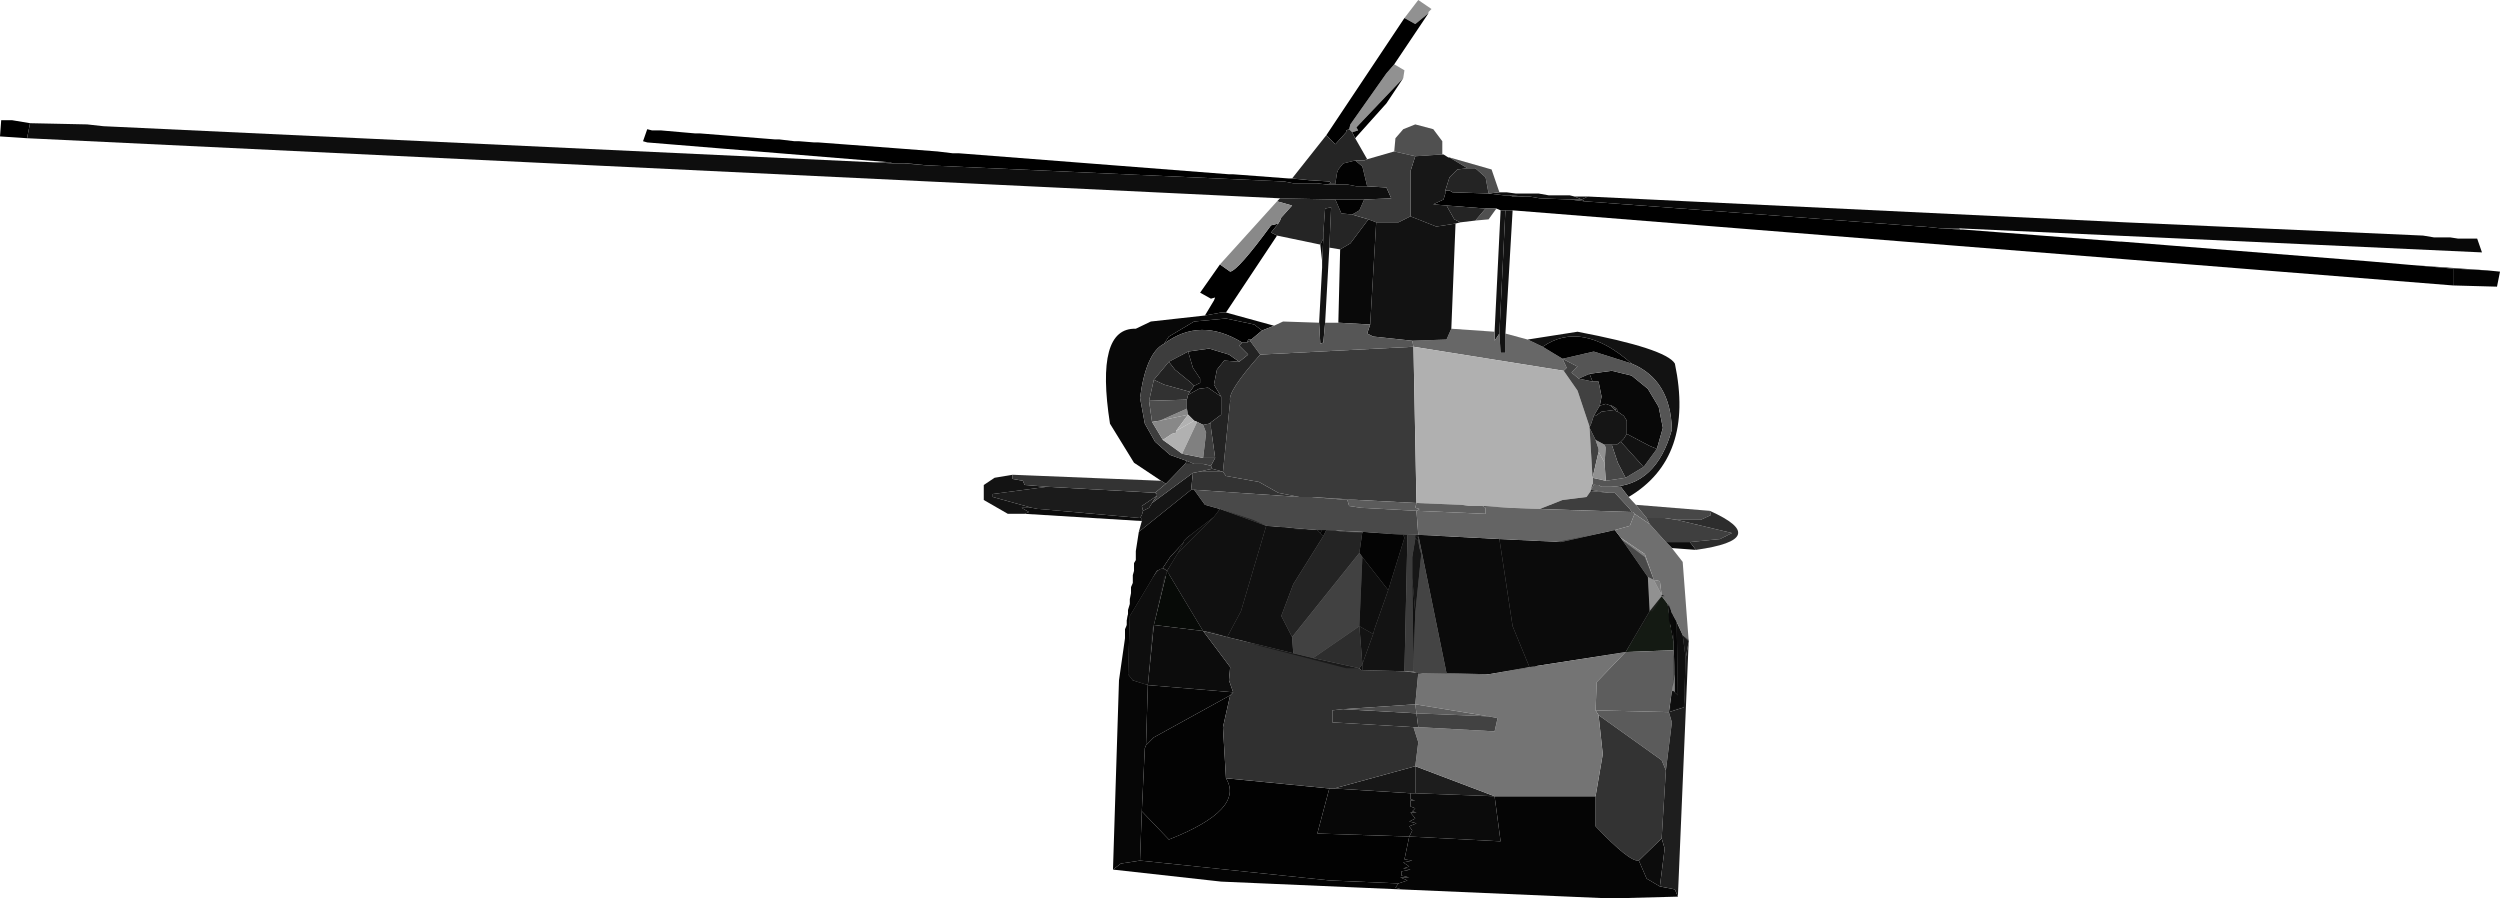 <?xml version="1.0" encoding="UTF-8" standalone="no"?>
<svg xmlns:xlink="http://www.w3.org/1999/xlink" height="74.75px" width="208.0px" xmlns="http://www.w3.org/2000/svg">
  <g transform="matrix(1.0, 0.0, 0.0, 1.0, 159.0, 51.75)">
    <path d="M-42.15 -50.25 L-41.0 -51.75 -39.9 -51.0 -40.15 -50.75 -40.15 -50.65 -41.25 -49.75 -42.15 -50.25 M-43.0 -46.4 L-42.15 -45.9 -42.25 -45.25 -46.15 -41.15 -46.0 -40.9 -46.5 -40.75 -46.75 -41.0 -46.65 -41.4 -43.65 -45.65 -43.0 -46.4 M-25.5 -14.75 L-25.4 -14.5 -25.5 -13.25 -26.0 -14.15 -26.0 -14.4 -26.25 -15.15 -25.5 -14.75" fill="#919191" fill-rule="evenodd" stroke="none"/>
    <path d="M4.1 -32.65 L4.35 -32.65 17.35 -31.65 17.5 -31.65 38.2 -30.0 41.65 -29.7 45.1 -29.4 45.1 -28.0 -33.15 -34.25 -33.75 -34.25 -34.15 -34.25 -34.5 -34.4 -35.4 -34.4 -38.65 -34.65 -39.75 -34.75 -38.9 -35.15 -38.75 -35.65 -38.75 -35.9 -38.4 -35.9 -38.15 -35.75 -35.15 -35.65 -33.9 -35.5 -33.4 -35.5 -33.15 -35.4 -32.15 -35.4 -31.75 -35.4 -30.9 -35.25 -28.4 -35.15 -27.15 -35.0 0.85 -32.9 1.0 -32.9 2.5 -32.75 2.6 -32.75 4.1 -32.65 M-58.75 -25.5 L-58.0 -26.75 -57.9 -27.0 -58.25 -26.9 -59.15 -27.4 -57.5 -29.75 -56.65 -29.15 Q-56.0 -29.25 -53.25 -33.0 L-52.65 -33.15 -53.25 -32.4 -52.75 -32.15 -57.0 -25.75 -57.4 -25.75 -58.75 -25.5 M-156.75 -40.25 L-159.0 -40.4 -158.9 -41.75 -158.0 -41.75 -156.5 -41.5 -156.75 -40.25 M-85.0 -38.25 L-105.15 -39.9 -105.5 -40.0 -105.15 -41.0 -104.75 -40.9 -104.0 -40.9 -101.15 -40.65 -100.75 -40.65 -94.5 -40.15 -94.15 -40.15 -92.9 -40.0 -92.5 -40.0 -91.25 -39.9 -90.9 -39.9 -84.25 -39.4 -81.0 -39.15 -79.75 -39.0 -79.25 -39.0 -56.75 -37.25 -56.4 -37.25 -51.75 -36.9 -51.5 -36.9 -50.0 -36.75 -49.9 -36.75 -48.4 -36.65 -48.25 -36.5 -48.65 -36.4 -49.4 -36.5 -51.4 -36.5 -52.15 -36.65 -82.0 -38.0 -83.4 -38.15 -83.75 -38.15 -84.65 -38.15 -85.0 -38.25 M-48.65 -40.5 L-42.15 -50.25 -41.25 -49.75 -40.15 -50.65 -43.0 -46.4 -43.65 -45.65 -46.65 -41.4 -46.75 -41.0 -47.0 -40.9 -47.0 -40.75 -47.9 -39.75 -48.65 -40.5 M-42.25 -45.25 L-43.65 -43.15 -46.25 -40.25 -46.5 -40.75 -46.0 -40.9 -46.15 -41.15 -42.25 -45.25 M-55.65 -23.25 Q-59.15 -25.4 -62.15 -23.15 L-61.75 -23.75 -59.65 -25.0 -57.0 -25.25 -54.65 -24.75 -54.0 -24.25 -54.9 -23.5 -55.15 -23.5 -55.25 -23.25 -55.65 -23.25" fill="#000000" fill-rule="evenodd" stroke="none"/>
    <path d="M-52.75 -35.0 L-52.5 -35.25 -47.9 -35.15 -47.4 -34.0 -46.5 -33.9 -45.15 -33.5 -46.65 -31.5 -47.5 -31.0 -48.4 -31.15 -48.25 -34.5 -48.75 -34.4 -48.9 -32.4 -48.9 -31.9 -49.15 -31.4 -52.75 -32.15 -53.25 -32.4 -52.65 -33.15 -52.5 -33.4 -52.4 -33.65 -51.5 -34.65 -52.75 -35.0 M-51.5 -36.9 L-48.65 -40.5 -47.9 -39.75 -47.0 -40.75 -47.0 -40.9 -46.75 -41.0 -46.5 -40.75 -46.25 -40.25 -45.25 -38.5 -45.5 -38.4 -46.25 -38.4 -47.25 -38.15 -47.65 -37.65 -47.75 -37.4 -47.9 -36.5 -48.25 -36.5 -48.4 -36.65 -49.9 -36.75 -50.0 -36.75 -51.5 -36.9" fill="#252525" fill-rule="evenodd" stroke="none"/>
    <path d="M-86.4 -38.25 L-85.0 -38.25 -84.65 -38.15 -86.4 -38.25 M-48.65 -36.4 L-48.25 -36.5 -47.9 -36.5 -47.9 -36.4 -48.65 -36.4 M-49.4 -7.65 L-49.0 -7.65 -49.15 -7.4 -49.4 -7.65 M-83.75 -38.15 L-83.4 -38.15 -82.0 -38.0 -83.75 -38.15 M-48.4 13.85 L-48.0 13.85 -41.65 14.25 -41.65 14.75 -41.25 14.85 -41.65 14.85 -41.65 15.35 -41.25 15.5 -41.5 15.75 -41.15 15.85 -41.65 15.85 -41.25 16.35 -41.75 16.6 -41.15 16.75 -41.75 17.0 -41.5 17.35 -41.75 17.85 -49.4 17.6 -48.4 13.85" fill="#070707" fill-rule="evenodd" stroke="none"/>
    <path d="M-52.5 -35.25 L-156.75 -40.25 -156.5 -41.5 -151.75 -41.4 -150.4 -41.25 -86.4 -38.25 -84.65 -38.15 -83.75 -38.15 -82.0 -38.0 -52.15 -36.65 -51.4 -36.5 -49.4 -36.5 -48.65 -36.4 -47.9 -36.4 -46.9 -36.4 -46.15 -36.25 -45.25 -36.25 -43.65 -36.15 -43.25 -35.25 -45.5 -35.15 -47.9 -35.15 -52.5 -35.25 M-34.25 -35.75 L-33.65 -35.75 -32.9 -35.65 -31.0 -35.65 -30.15 -35.5 -28.4 -35.5 -28.0 -35.4 -27.4 -35.15 -28.4 -35.15 -30.9 -35.25 -31.75 -35.4 -32.15 -35.4 -33.4 -35.5 -33.9 -35.5 -35.15 -35.65 -34.25 -35.75" fill="#0e0e0e" fill-rule="evenodd" stroke="none"/>
    <path d="M-43.0 -39.15 L-42.9 -40.25 -42.25 -41.0 -41.25 -41.4 -39.75 -41.0 -39.0 -40.0 -39.0 -38.9 -41.25 -38.75 -43.0 -39.15 M-38.4 -38.65 L-34.9 -37.65 -34.25 -35.75 -35.15 -35.65 -35.4 -37.0 -36.25 -37.75 -36.9 -37.75 -38.4 -38.65 M-35.4 -34.4 L-34.5 -34.4 -35.15 -33.5 -36.25 -33.4 -35.4 -34.4" fill="#505050" fill-rule="evenodd" stroke="none"/>
    <path d="M-39.0 -38.9 L-38.9 -38.9 -38.5 -38.65 -38.4 -38.65 -36.9 -37.75 -37.75 -37.65 -38.4 -37.0 -38.75 -35.9 -38.75 -35.65 -38.9 -35.15 -39.75 -34.75 -38.65 -34.65 -38.0 -33.5 -37.5 -33.25 -37.9 -33.15 -39.5 -32.9 -41.65 -33.75 -41.65 -37.5 -41.25 -38.75 -39.0 -38.9 M-48.0 13.85 L-41.25 12.0 -41.25 14.25 -41.65 14.25 -48.0 13.85" fill="#171717" fill-rule="evenodd" stroke="none"/>
    <path d="M-45.25 -38.5 L-43.0 -39.15 -41.25 -38.75 -41.65 -37.5 -41.65 -33.75 -42.65 -33.25 -44.5 -33.25 -45.15 -33.5 -46.5 -33.9 -45.9 -34.25 -45.5 -35.15 -43.25 -35.25 -43.65 -36.15 -45.25 -36.25 -45.65 -37.9 -46.25 -38.4 -45.5 -38.4 -45.25 -38.5 M-50.9 -10.4 L-52.65 -10.75 -54.25 -11.65 -57.0 -12.15 -57.25 -12.5 -56.65 -18.4 Q-56.9 -19.15 -54.15 -22.25 L-41.4 -22.9 -41.15 -9.9 -46.0 -10.15 -49.9 -10.4 -50.9 -10.4" fill="#3a3a3a" fill-rule="evenodd" stroke="none"/>
    <path d="M-35.15 -35.65 L-38.15 -35.75 -38.4 -35.9 -38.75 -35.9 -38.4 -37.0 -37.75 -37.65 -36.9 -37.75 -36.25 -37.75 -35.4 -37.0 -35.15 -35.65 M-38.65 -34.65 L-35.4 -34.4 -36.25 -33.4 -37.5 -33.25 -38.0 -33.5 -38.65 -34.65" fill="#242424" fill-rule="evenodd" stroke="none"/>
    <path d="M-17.9 -6.0 L-19.9 -6.15 -20.4 -6.65 -18.4 -6.65 -17.9 -6.0 M-28.0 -35.4 L-26.9 -35.4 -27.4 -35.15 -28.0 -35.4 M-20.75 18.0 L-20.5 18.85 -20.9 22.0 -22.0 21.35 -22.65 19.85 -20.75 18.0 M-63.5 5.25 L-63.0 0.25 -58.9 0.75 -56.65 3.75 -56.75 4.85 -56.4 5.85 -63.5 5.25" fill="#0c0c0c" fill-rule="evenodd" stroke="none"/>
    <path d="M-62.4 -11.75 L-64.65 -13.25 -66.65 -16.5 Q-67.9 -24.5 -64.5 -24.4 L-63.25 -25.0 -58.75 -25.5 -57.4 -25.75 -57.0 -25.75 -53.0 -24.65 -54.0 -24.25 -54.65 -24.75 -57.0 -25.25 -59.65 -25.0 -61.75 -23.75 -62.15 -23.15 Q-63.65 -22.4 -64.15 -18.65 L-63.75 -16.5 -62.9 -15.0 -61.65 -13.9 -60.25 -13.4 -60.4 -13.15 -62.0 -11.5 -62.4 -11.75 M-26.9 -35.4 L17.85 -33.25 42.6 -32.15 43.5 -32.0 44.85 -32.0 45.5 -31.9 47.1 -31.9 47.5 -30.75 4.0 -32.75 2.6 -32.75 2.5 -32.75 1.0 -32.9 0.85 -32.9 -27.15 -35.0 -27.4 -35.15 -26.9 -35.4 M-26.75 -20.65 L-24.9 -20.9 -23.25 -20.5 -21.9 -19.4 -21.0 -17.9 -20.65 -16.15 -21.15 -14.4 -21.75 -14.65 -23.65 -15.65 -23.65 -16.75 -23.9 -17.15 -24.4 -17.5 -24.4 -17.65 -24.65 -17.65 -24.5 -17.75 -24.9 -18.0 -25.0 -18.0 -25.4 -18.15 -25.9 -18.0 -25.75 -18.75 -26.0 -20.0 -26.5 -20.0 -26.75 -20.65 M-49.0 -30.0 L-49.15 -31.4 -48.9 -31.9 -49.0 -30.0 M-60.0 -19.15 L-59.65 -19.65 -59.15 -19.9 -59.15 -20.25 -59.75 -21.15 -60.15 -22.5 -58.4 -22.75 -56.75 -22.25 -55.9 -21.65 -57.15 -21.75 -57.75 -21.0 -58.0 -19.75 -57.4 -18.75 -58.5 -19.5 -59.25 -19.4 -60.15 -18.9 -60.0 -19.15" fill="#080808" fill-rule="evenodd" stroke="none"/>
    <path d="M-26.5 -11.5 L-26.25 -11.4 -26.4 -11.4 -26.5 -11.5 M-34.25 -6.9 L-29.15 -6.65 -24.65 -7.65 -24.15 -7.0 -21.9 -3.75 -21.75 -0.9 -23.75 2.5 -31.75 3.75 -33.15 0.35 -34.25 -6.9 M-20.0 0.35 L-20.25 -1.5 -20.0 -1.0 -20.0 0.35 M-41.75 17.85 L-42.15 19.75 -41.5 19.85 -42.25 20.0 -41.75 20.35 -42.25 20.5 -41.65 20.6 -42.4 20.75 -42.4 21.1 -41.75 21.25 -42.5 21.25 -41.9 21.5 -42.65 21.75 -48.4 21.5 -64.15 19.85 -64.0 15.75 -61.75 18.1 Q-55.4 15.6 -57.0 13.0 L-48.4 13.85 -49.4 17.6 -41.75 17.85 M-46.5 -33.9 L-47.4 -34.0 -47.9 -35.15 -45.5 -35.15 -45.9 -34.25 -46.5 -33.9 M-46.25 -38.4 L-45.65 -37.9 -45.25 -36.25 -46.15 -36.25 -46.9 -36.4 -47.9 -36.4 -47.9 -36.5 -47.75 -37.4 -47.65 -37.65 -47.25 -38.15 -46.25 -38.4" fill="#020202" fill-rule="evenodd" stroke="none"/>
    <path d="M-42.4 22.25 L-57.4 21.6 -66.4 20.6 -65.75 20.1 -64.15 19.85 -48.4 21.5 -42.65 21.75 -42.9 22.1 -42.4 22.25 M-32.15 -35.4 L-33.15 -35.4 -33.4 -35.5 -32.15 -35.4" fill="#040404" fill-rule="evenodd" stroke="none"/>
    <path d="M41.65 -29.7 L48.0 -29.25 45.1 -29.4 41.65 -29.7 M4.0 -32.75 L4.1 -32.65 2.6 -32.75 4.0 -32.75 M-27.15 -35.0 L-28.4 -35.15 -27.4 -35.15 -27.15 -35.0 M-64.15 -8.65 L-72.5 -9.4 -72.65 -9.4 -73.15 -9.5 -76.4 -10.4 -76.4 -10.65 -71.9 -11.25 -62.9 -10.75 -62.75 -10.65 -62.75 -10.5 -64.0 -9.65 -63.9 -9.25 -64.0 -8.9 -64.15 -8.65" fill="#1b1b1b" fill-rule="evenodd" stroke="none"/>
    <path d="M-57.5 -29.75 L-52.75 -35.0 -51.5 -34.65 -52.4 -33.65 -52.5 -33.4 -52.65 -33.15 -53.25 -33.0 Q-56.0 -29.25 -56.65 -29.15 L-57.5 -29.75 M-60.25 -17.75 L-60.15 -17.25 -62.5 -16.75 -60.25 -17.75" fill="#898989" fill-rule="evenodd" stroke="none"/>
    <path d="M-73.75 -9.0 L-75.15 -9.0 -77.15 -10.15 -77.15 -11.4 -76.25 -12.0 -74.75 -12.25 -74.75 -11.9 -73.9 -11.75 -73.75 -11.4 -71.9 -11.25 -76.4 -10.65 -76.4 -10.4 -73.15 -9.5 -74.0 -9.5 -73.4 -9.15 -73.75 -9.0 M-34.15 -34.25 L-33.75 -34.25 -34.25 -24.0 -34.65 -23.4 -34.65 -24.15 -34.15 -34.25 M-48.9 -31.9 L-48.9 -32.4 -48.75 -34.4 -48.25 -34.5 -48.4 -31.15 -48.75 -24.9 -48.9 -23.25 -49.15 -23.15 -49.25 -24.9 -49.0 -29.5 -49.0 -30.0 -48.9 -31.9 M-60.15 -18.9 L-59.25 -19.4 -58.5 -19.5 -57.4 -18.75 -57.4 -17.25 -58.4 -16.5 -58.9 -16.4 -59.4 -16.65 -59.65 -16.75 -60.15 -17.25 -60.25 -17.75 -60.25 -18.5 -60.15 -18.9" fill="#131313" fill-rule="evenodd" stroke="none"/>
    <path d="M-33.75 -24.0 L-31.9 -23.5 -30.65 -22.9 -29.0 -21.9 -28.65 -21.15 -28.9 -20.9 -41.4 -22.9 -41.5 -23.4 -38.65 -23.5 -38.25 -24.4 -34.65 -24.15 -34.65 -23.4 -34.25 -24.0 -34.15 -22.4 -33.75 -22.4 -33.75 -24.0" fill="#676767" fill-rule="evenodd" stroke="none"/>
    <path d="M-33.15 -34.25 L-33.75 -24.0 -33.75 -22.4 -34.15 -22.4 -34.25 -24.0 -33.75 -34.25 -33.15 -34.25 M-31.9 -23.5 L-27.75 -24.15 Q-20.4 -22.75 -19.65 -21.5 -18.0 -13.65 -23.5 -10.4 L-24.15 -11.25 -24.95 -11.25 Q-21.2 -11.35 -19.9 -16.0 -20.0 -20.15 -23.25 -21.5 -27.4 -25.15 -30.65 -22.9 L-31.9 -23.5 M-38.25 -24.4 L-38.65 -23.5 -41.5 -23.4 -44.75 -23.75 -45.25 -24.0 -45.0 -24.75 -44.5 -33.25 -42.65 -33.25 -41.65 -33.75 -39.5 -32.9 -37.9 -33.15 -38.25 -24.4" fill="#121212" fill-rule="evenodd" stroke="none"/>
    <path d="M-47.5 -31.0 L-46.65 -31.5 -45.15 -33.5 -44.5 -33.25 -45.0 -24.75 -47.65 -24.9 -47.5 -31.0" fill="#090909" fill-rule="evenodd" stroke="none"/>
    <path d="M48.0 -29.25 L49.0 -29.15 48.75 -27.9 45.1 -28.0 45.1 -29.4 48.0 -29.25 M-34.25 -6.9 L-33.15 0.35 -31.75 3.75 -35.15 4.35 -38.65 4.25 -41.0 -7.25 -34.25 -6.9 M-56.65 6.1 L-57.25 8.75 -57.0 13.0 Q-55.4 15.6 -61.75 18.1 L-64.0 15.75 -63.75 10.5 -63.65 10.25 -63.0 9.6 -56.65 6.1" fill="#030303" fill-rule="evenodd" stroke="none"/>
    <path d="M-41.5 -23.4 L-41.4 -22.9 -54.15 -22.25 -55.0 -23.4 -54.9 -23.5 -54.0 -24.25 -53.0 -24.65 -52.25 -25.0 -49.25 -24.9 -49.15 -23.15 -48.9 -23.25 -48.75 -24.9 -47.65 -24.9 -45.0 -24.75 -45.25 -24.0 -44.75 -23.75 -41.5 -23.4" fill="#565656" fill-rule="evenodd" stroke="none"/>
    <path d="M-54.9 -23.5 L-55.0 -23.4 -55.25 -23.25 -55.15 -23.5 -54.9 -23.5" fill="#202020" fill-rule="evenodd" stroke="none"/>
    <path d="M-55.9 -21.65 L-55.15 -22.25 -55.9 -23.0 -55.65 -23.25 -55.25 -23.25 -55.0 -23.4 -54.15 -22.25 Q-56.9 -19.15 -56.65 -18.4 L-57.25 -12.5 -58.15 -12.75 -58.25 -13.0 -57.9 -13.65 -58.25 -16.15 -58.25 -16.5 -58.4 -16.5 -57.4 -17.25 -57.4 -18.75 -58.0 -19.75 -57.75 -21.0 -57.15 -21.75 -55.9 -21.65 M-42.25 -7.25 L-41.9 -7.25 -42.15 4.1 -45.65 4.0 -45.65 3.5 -44.75 1.0 -44.65 0.6 -43.5 -2.65 -42.15 -7.0 -42.25 -7.25" fill="#232323" fill-rule="evenodd" stroke="none"/>
    <path d="M-23.5 -10.4 L-22.9 -9.75 -22.0 -8.65 -21.75 -8.15 -23.0 -9.0 -23.15 -9.15 -23.25 -9.15 -23.4 -9.4 -24.65 -10.75 -25.15 -10.75 -26.65 -11.0 -26.4 -11.4 -26.25 -11.4 -26.0 -11.4 -25.75 -11.25 -24.95 -11.25 -24.15 -11.25 -23.5 -10.4" fill="#5f5f5f" fill-rule="evenodd" stroke="none"/>
    <path d="M-29.0 -21.9 L-26.4 -22.5 -23.25 -21.5 Q-20.0 -20.15 -19.9 -16.0 -21.2 -11.35 -24.95 -11.25 L-25.75 -11.25 -26.0 -11.4 -26.25 -11.4 -26.5 -11.5 -26.5 -12.0 -25.4 -11.75 -23.75 -12.0 -22.25 -12.9 -21.15 -14.4 -20.65 -16.15 -21.0 -17.9 -21.9 -19.4 -23.25 -20.5 -24.9 -20.9 -26.75 -20.65 -27.65 -20.25 -28.25 -20.75 -27.75 -21.25 -29.0 -21.9" fill="#555555" fill-rule="evenodd" stroke="none"/>
    <path d="M-26.5 -12.0 L-26.5 -11.5 -26.65 -11.0 -26.65 -10.9 -27.0 -10.4 -29.0 -10.15 -30.9 -9.4 -33.4 -9.5 -35.65 -9.65 -36.75 -9.65 -37.4 -9.75 -41.15 -9.9 -41.4 -22.9 -28.9 -20.9 -27.75 -19.25 -26.75 -16.25 -26.75 -16.15 -26.5 -12.0" fill="#b0b0b0" fill-rule="evenodd" stroke="none"/>
    <path d="M-29.0 -21.9 L-27.75 -21.25 -28.25 -20.75 -27.65 -20.25 -26.5 -20.0 -26.0 -20.0 -25.75 -18.75 -25.9 -18.0 -26.4 -17.15 -26.65 -16.4 -26.75 -16.25 -27.75 -19.25 -28.9 -20.9 -28.65 -21.15 -29.0 -21.9 M-26.25 -15.15 L-26.0 -14.4 -26.0 -14.15 -26.5 -12.0 -26.75 -16.15 -26.25 -15.15 M-26.65 -11.0 L-26.5 -11.5 -26.4 -11.4 -26.65 -11.0" fill="#414141" fill-rule="evenodd" stroke="none"/>
    <path d="M-64.25 -7.5 L-64.0 -8.4 -64.0 -8.65 -64.15 -8.65 -64.0 -8.9 -63.9 -9.25 -63.4 -9.5 -63.15 -9.9 -59.75 -12.4 -59.9 -11.0 -64.25 -7.5 M-26.75 -16.25 L-26.65 -16.4 -26.4 -17.15 -26.25 -17.15 -25.75 -17.5 -24.65 -17.65 -24.5 -17.5 -24.4 -17.5 -23.9 -17.15 -23.65 -16.75 -23.65 -15.65 -23.9 -15.25 -24.15 -15.0 -24.5 -14.75 -24.9 -14.75 -25.5 -14.75 -26.25 -15.15 -26.75 -16.15 -26.75 -16.25 M-19.5 0.0 L-19.0 1.1 -18.75 3.0 -18.9 7.1 -20.15 7.5 -19.9 5.75 -19.75 5.75 -19.65 5.85 -19.4 6.1 -19.5 0.0 M-60.5 -6.65 L-60.5 -6.75 -60.25 -7.0 -58.0 -8.75 -61.0 -5.75 -60.5 -6.65" fill="#151515" fill-rule="evenodd" stroke="none"/>
    <path d="M-26.4 -17.15 L-25.9 -18.0 -25.4 -18.15 -25.0 -18.0 -24.65 -17.65 -25.75 -17.5 -26.25 -17.15 -26.4 -17.15 M-24.65 -17.65 L-24.4 -17.65 -24.4 -17.5 -24.5 -17.5 -24.65 -17.65" fill="#0d0d0d" fill-rule="evenodd" stroke="none"/>
    <path d="M-24.65 -17.65 L-25.0 -18.0 -24.9 -18.0 -24.5 -17.75 -24.65 -17.65 M-26.65 -10.9 L-26.65 -11.0 -25.15 -10.75 -26.65 -10.9 M-18.75 3.0 L-19.0 1.1 -18.5 1.6 -18.75 3.0" fill="#272727" fill-rule="evenodd" stroke="none"/>
    <path d="M-61.75 -21.65 L-63.0 -20.15 -63.4 -18.4 -63.15 -16.65 -62.25 -15.15 -60.65 -14.0 -58.9 -13.65 -57.9 -13.65 -58.25 -13.0 -58.9 -13.15 -59.65 -13.15 -60.25 -13.4 -61.65 -13.9 -62.9 -15.0 -63.75 -16.5 -64.15 -18.65 Q-63.65 -22.4 -62.15 -23.15 -59.15 -25.4 -55.65 -23.25 L-55.9 -23.0 -55.15 -22.25 -55.9 -21.65 -56.75 -22.25 -58.4 -22.75 -60.15 -22.5 -61.75 -21.65" fill="#3d3d3d" fill-rule="evenodd" stroke="none"/>
    <path d="M-59.65 -19.65 L-59.9 -19.9 -61.25 -21.0 -61.75 -21.65 -60.15 -22.5 -59.75 -21.15 -59.15 -20.25 -59.15 -19.9 -59.65 -19.65" fill="#101010" fill-rule="evenodd" stroke="none"/>
    <path d="M-22.25 -12.9 L-23.75 -12.0 -24.4 -13.25 -24.9 -14.75 -24.5 -14.75 -24.15 -15.0 -22.25 -12.9 M-63.0 -20.15 L-61.75 -21.65 -61.25 -21.0 -59.9 -19.9 -59.65 -19.65 -60.0 -19.15 -62.15 -19.75 -63.0 -20.15 M-45.9 0.35 L-44.75 1.0 -45.65 3.5 -45.9 0.35" fill="#222222" fill-rule="evenodd" stroke="none"/>
    <path d="M-63.0 -20.15 L-62.15 -19.75 -60.0 -19.15 -60.15 -18.9 -60.25 -18.5 -63.4 -18.4 -63.0 -20.15" fill="#323232" fill-rule="evenodd" stroke="none"/>
    <path d="M-63.15 -16.65 L-63.4 -18.4 -60.25 -18.5 -60.25 -17.75 -62.5 -16.75 -63.15 -16.65" fill="#4d4d4d" fill-rule="evenodd" stroke="none"/>
    <path d="M-62.25 -15.15 L-63.15 -16.65 -62.5 -16.75 -60.15 -17.25 -61.15 -15.9 -61.15 -15.75 -61.5 -15.65 -62.25 -15.15" fill="#888888" fill-rule="evenodd" stroke="none"/>
    <path d="M-26.0 7.75 L-26.25 7.35 -20.15 7.5 -19.9 8.35 -20.4 12.35 -20.75 11.5 -26.0 7.75 M-41.15 -9.25 L-45.75 -9.5 -46.75 -9.65 -46.9 -10.15 -46.0 -10.15 -41.15 -9.9 -41.25 -9.5 -40.9 -9.4 -41.15 -9.25" fill="#5b5b5b" fill-rule="evenodd" stroke="none"/>
    <path d="M-74.75 -12.25 L-62.4 -11.75 -62.0 -11.5 -62.9 -10.75 -71.9 -11.25 -73.75 -11.4 -73.9 -11.75 -74.75 -11.9 -74.75 -12.25 M-20.4 12.35 L-20.75 18.0 -22.65 19.85 Q-23.4 20.0 -26.25 17.0 L-26.25 14.5 -25.65 11.0 -26.0 7.75 -20.75 11.5 -20.4 12.35 M-59.65 -11.0 L-59.9 -11.0 -59.75 -12.4 -59.25 -12.5 -57.25 -12.5 -57.0 -12.15 -54.25 -11.65 -52.65 -10.75 -50.9 -10.4 -59.65 -11.0 M-46.9 -10.15 L-49.9 -10.4 -46.0 -10.15 -46.9 -10.15" fill="#333333" fill-rule="evenodd" stroke="none"/>
    <path d="M-59.65 -11.0 L-50.9 -10.4 -49.9 -10.4 -46.9 -10.15 -46.75 -9.65 -45.75 -9.5 -41.15 -9.25 -41.0 -7.25 -41.9 -7.25 -42.25 -7.25 -45.65 -7.5 -48.65 -7.65 -49.0 -7.65 -49.4 -7.65 -53.65 -8.0 -57.5 -9.4 -58.75 -9.75 -59.65 -11.0" fill="#494949" fill-rule="evenodd" stroke="none"/>
    <path d="M-23.25 -21.5 L-26.4 -22.5 -29.0 -21.9 -30.65 -22.9 Q-27.4 -25.15 -23.25 -21.5" fill="#010101" fill-rule="evenodd" stroke="none"/>
    <path d="M-27.65 -20.25 L-26.75 -20.65 -26.5 -20.0 -27.65 -20.25" fill="#0f0f0f" fill-rule="evenodd" stroke="none"/>
    <path d="M-21.15 -14.4 L-22.25 -12.9 -24.15 -15.0 -23.9 -15.25 -23.65 -15.65 -21.75 -14.65 -21.15 -14.4" fill="#111111" fill-rule="evenodd" stroke="none"/>
    <path d="M-60.15 -17.25 L-59.65 -16.75 -61.15 -15.9 -60.15 -17.25" fill="#b2b2b2" fill-rule="evenodd" stroke="none"/>
    <path d="M-60.65 -14.0 L-62.25 -15.15 -61.5 -15.65 -61.15 -15.75 -61.15 -15.9 -59.65 -16.75 -59.4 -16.65 -60.65 -14.0" fill="#b1b1b1" fill-rule="evenodd" stroke="none"/>
    <path d="M-58.9 -13.65 L-60.65 -14.0 -59.4 -16.65 -58.9 -16.4 -58.65 -15.75 -58.9 -13.65" fill="#808080" fill-rule="evenodd" stroke="none"/>
    <path d="M-30.9 -9.4 L-29.0 -10.15 -27.0 -10.4 -26.65 -10.9 -25.15 -10.75 -24.65 -10.75 -23.4 -9.4 -23.25 -9.15 -30.9 -9.4 M-35.65 -9.65 L-33.4 -9.5 -35.4 -9.5 -35.65 -9.65 M-57.9 -13.65 L-58.9 -13.65 -58.65 -15.75 -58.9 -16.4 -58.4 -16.5 -58.25 -16.5 -58.25 -16.15 -57.9 -13.65" fill="#3e3e3e" fill-rule="evenodd" stroke="none"/>
    <path d="M-23.75 -12.0 L-25.4 -11.75 -25.5 -13.25 -25.4 -14.5 -25.5 -14.75 -24.9 -14.75 -24.4 -13.25 -23.75 -12.0" fill="#484848" fill-rule="evenodd" stroke="none"/>
    <path d="M-25.4 -11.75 L-26.5 -12.0 -26.0 -14.15 -25.5 -13.25 -25.4 -11.75" fill="#909090" fill-rule="evenodd" stroke="none"/>
    <path d="M-41.25 12.0 L-34.65 14.5 -41.25 14.25 -41.25 12.0 M-60.25 -13.4 L-59.65 -13.15 -60.4 -13.15 -60.25 -13.4 M-63.9 -9.25 L-64.0 -9.65 -62.75 -10.5 -63.15 -9.9 -63.4 -9.5 -63.9 -9.25 M-57.5 -9.4 L-53.65 -8.0 -55.75 -0.9 -56.9 1.25 -58.9 0.75 -61.9 -4.25 -63.0 0.25 -63.5 5.25 -64.75 4.85 -65.15 4.35 -65.0 -0.5 -62.75 -4.25 -62.25 -4.5 -61.9 -4.25 -61.0 -5.75 -58.0 -8.75 -57.5 -9.4" fill="#1d1d1d" fill-rule="evenodd" stroke="none"/>
    <path d="M-59.65 -13.15 L-58.9 -13.15 -58.25 -13.0 -58.15 -12.75 -59.25 -12.5 -59.75 -12.4 -63.15 -9.9 -62.75 -10.5 -62.75 -10.65 -62.9 -10.75 -62.0 -11.5 -60.4 -13.15 -59.65 -13.15" fill="#393939" fill-rule="evenodd" stroke="none"/>
    <path d="M-57.25 -12.5 L-59.25 -12.5 -58.15 -12.75 -57.25 -12.5" fill="#2a2a2a" fill-rule="evenodd" stroke="none"/>
    <path d="M-64.0 -8.4 L-73.75 -9.0 -73.4 -9.15 -74.0 -9.5 -73.15 -9.5 -72.65 -9.4 -72.5 -9.4 -64.15 -8.65 -64.0 -8.65 -64.0 -8.4 M-34.65 14.5 L-34.15 18.25 -41.75 17.85 -41.5 17.35 -41.75 17.0 -41.15 16.75 -41.75 16.6 -41.25 16.35 -41.65 15.85 -41.15 15.85 -41.5 15.75 -41.25 15.5 -41.65 15.35 -41.65 14.85 -41.25 14.85 -41.65 14.75 -41.65 14.25 -41.25 14.25 -34.65 14.5 M-60.5 -6.65 L-61.0 -5.75 -61.9 -4.25 -62.25 -4.5 -61.65 -5.4 -60.5 -6.65" fill="#0b0b0b" fill-rule="evenodd" stroke="none"/>
    <path d="M-66.4 20.6 L-65.9 4.85 -65.4 1.35 -65.4 0.6 -65.25 0.25 -65.25 -0.15 -65.15 -0.65 -65.15 -1.0 -65.0 -1.5 -65.0 -1.9 -64.9 -2.4 -64.9 -2.9 -64.75 -3.25 -64.75 -3.9 -64.65 -4.25 -64.65 -4.9 -64.5 -5.15 -64.5 -5.9 -64.25 -7.5 -59.9 -11.0 -59.65 -11.0 -58.75 -9.75 -57.5 -9.4 -58.0 -8.75 -60.25 -7.0 -60.5 -6.75 -60.5 -6.65 -61.65 -5.4 -62.25 -4.5 -62.75 -4.25 -65.0 -0.5 -65.15 4.35 -64.75 4.85 -63.5 5.25 -63.65 10.25 -63.75 10.5 -64.0 15.75 -64.15 19.85 -65.75 20.1 -66.4 20.6" fill="#060606" fill-rule="evenodd" stroke="none"/>
    <path d="M-63.0 0.25 L-61.9 -4.25 -58.9 0.75 -63.0 0.25" fill="#070a07" fill-rule="evenodd" stroke="none"/>
    <path d="M-33.4 -9.5 L-30.9 -9.4 -23.25 -9.15 -23.15 -9.15 -23.0 -9.0 -23.4 -8.0 -24.65 -7.65 -29.15 -6.65 -34.25 -6.9 -41.0 -7.25 -41.15 -9.25 -35.4 -9.0 -35.4 -9.5 -33.4 -9.5" fill="#646464" fill-rule="evenodd" stroke="none"/>
    <path d="M-41.15 -9.9 L-37.4 -9.75 -36.75 -9.65 -35.65 -9.65 -35.4 -9.5 -35.4 -9.0 -41.15 -9.25 -40.9 -9.4 -41.25 -9.5 -41.15 -9.9" fill="#5e5e5e" fill-rule="evenodd" stroke="none"/>
    <path d="M-19.9 -6.15 L-19.0 -5.0 -18.5 1.6 -19.0 1.1 -19.5 0.0 -19.9 -0.75 -20.0 -1.0 -20.25 -1.5 -20.75 -2.15 -20.75 -2.25 -20.9 -3.4 -21.4 -3.5 -22.15 -5.65 -24.15 -7.0 -24.65 -7.65 -23.4 -8.0 -23.0 -9.0 -21.75 -8.15 -20.4 -6.65 -19.9 -6.15" fill="#6f6f6f" fill-rule="evenodd" stroke="none"/>
    <path d="M-22.9 -9.75 L-16.75 -9.25 -16.65 -8.9 -17.5 -8.5 -19.5 -8.5 -20.5 -8.65 -22.0 -8.65 -22.9 -9.75" fill="#474747" fill-rule="evenodd" stroke="none"/>
    <path d="M-22.0 -8.65 L-20.5 -8.65 -19.5 -8.5 -14.9 -7.4 -15.9 -6.9 -18.4 -6.65 -20.4 -6.65 -21.75 -8.15 -22.0 -8.65" fill="#3f3f3f" fill-rule="evenodd" stroke="none"/>
    <path d="M-16.75 -9.25 Q-11.5 -6.9 -17.9 -6.0 L-18.4 -6.65 -15.9 -6.9 -14.9 -7.4 -19.5 -8.5 -17.5 -8.5 -16.65 -8.9 -16.75 -9.25 M-41.0 8.75 L-41.4 8.75 -48.15 8.35 -48.15 7.35 -47.25 7.25 -41.15 7.6 -41.0 8.75" fill="#2d2d2d" fill-rule="evenodd" stroke="none"/>
    <path d="M-53.65 -8.0 L-49.4 -7.65 -49.15 -7.4 -48.9 -7.15 -51.4 -3.15 -52.4 -0.5 -51.5 1.25 -51.4 2.6 -56.9 1.25 -55.75 -0.9 -53.65 -8.0 M-45.65 4.0 L-45.75 4.0 -45.9 3.85 -45.65 3.5 -45.65 4.0" fill="#1c1c1c" fill-rule="evenodd" stroke="none"/>
    <path d="M-19.4 22.85 L-25.0 23.0 -42.4 22.25 -42.9 22.1 -42.65 21.75 -41.9 21.5 -42.5 21.25 -41.75 21.25 -42.4 21.1 -42.4 20.75 -41.65 20.6 -42.25 20.5 -41.75 20.35 -42.25 20.0 -41.5 19.85 -42.15 19.75 -41.75 17.85 -34.15 18.25 -34.65 14.5 -26.25 14.5 -26.25 17.0 Q-23.4 20.0 -22.65 19.85 L-22.0 21.35 -20.9 22.0 -19.65 22.25 -19.4 22.85 M-19.5 0.0 L-19.4 6.1 -19.65 5.85 -19.65 4.35 -19.75 2.35 -19.75 1.75 -19.9 -0.75 -19.5 0.0 M-49.0 -7.65 L-48.65 -7.65 -48.9 -7.15 -49.15 -7.4 -49.0 -7.65 M-45.65 -7.5 L-42.25 -7.25 -42.15 -7.0 -43.5 -2.65 -45.65 -5.4 -45.9 -5.75 -45.65 -7.5 M-56.4 5.85 L-56.65 6.1 -63.0 9.6 -63.65 10.25 -63.5 5.25 -56.4 5.85" fill="#050505" fill-rule="evenodd" stroke="none"/>
    <path d="M-48.65 -7.65 L-45.65 -7.5 -45.9 -5.75 -51.5 1.25 -52.4 -0.5 -51.4 -3.15 -48.9 -7.15 -48.65 -7.65" fill="#454545" fill-rule="evenodd" stroke="none"/>
    <path d="M-21.9 -3.75 L-24.15 -7.0 -22.15 -5.65 -21.4 -3.5 -21.9 -3.75 M-51.5 1.25 L-45.9 -5.75 -45.65 -5.4 -45.9 0.35 -49.75 3.0 -51.4 2.6 -51.5 1.25" fill="#818181" fill-rule="evenodd" stroke="none"/>
    <path d="M-38.65 4.25 L-41.0 4.25 -42.15 4.1 -41.9 -7.25 -41.0 -7.25 -38.65 4.25" fill="#777777" fill-rule="evenodd" stroke="none"/>
    <path d="M-31.75 3.75 L-23.75 2.5 -26.15 5.0 -26.25 7.35 -26.0 7.75 -25.65 11.0 -26.25 14.5 -34.65 14.5 -41.25 12.0 -41.0 10.0 -41.4 8.75 -41.0 8.75 -34.65 9.1 -34.4 8.0 -35.15 7.85 -41.25 6.85 -41.0 4.25 -38.65 4.25 -35.15 4.35 -31.75 3.75" fill="#747474" fill-rule="evenodd" stroke="none"/>
    <path d="M-41.4 8.75 L-41.0 10.0 -41.25 12.0 -48.0 13.85 -48.4 13.85 -57.0 13.0 -57.25 8.75 -56.65 6.1 -56.4 5.85 -56.75 4.85 -56.65 3.75 -58.9 0.75 -56.9 1.25 -51.4 2.6 -49.75 3.0 -45.9 3.85 -45.75 4.0 -45.65 4.0 -42.15 4.1 -41.0 4.25 -41.25 6.85 -47.25 7.25 -48.15 7.35 -48.15 8.35 -41.4 8.75" fill="#303030" fill-rule="evenodd" stroke="none"/>
    <path d="M-23.75 2.5 L-21.75 -0.9 -20.75 -2.15 -20.25 -1.5 -20.0 0.35 -19.75 1.75 -19.75 2.35 -23.75 2.5" fill="#141a13" fill-rule="evenodd" stroke="none"/>
    <path d="M-20.75 -2.25 L-21.4 -3.5 -20.9 -3.4 -20.75 -2.25" fill="#7d7d7d" fill-rule="evenodd" stroke="none"/>
    <path d="M-45.65 -5.4 L-43.5 -2.65 -44.65 0.6 -44.75 1.0 -45.9 0.35 -45.65 -5.4" fill="#181818" fill-rule="evenodd" stroke="none"/>
    <path d="M-45.9 3.85 L-49.75 3.0 -45.9 0.35 -45.65 3.5 -45.9 3.85" fill="#575757" fill-rule="evenodd" stroke="none"/>
    <path d="M-19.9 5.75 L-20.15 7.5 -26.25 7.35 -26.15 5.0 -23.75 2.5 -19.75 2.35 -19.65 4.35 -19.9 5.75 M-41.25 6.85 L-35.15 7.85 -41.15 7.6 -41.25 6.85" fill="#5d5d5d" fill-rule="evenodd" stroke="none"/>
    <path d="M-18.5 1.6 L-19.4 22.85 -19.65 22.25 -20.9 22.0 -20.5 18.85 -20.75 18.0 -20.4 12.35 -19.9 8.35 -20.15 7.5 -18.9 7.1 -18.75 3.0 -18.5 1.6" fill="#1e1e1e" fill-rule="evenodd" stroke="none"/>
    <path d="M-41.25 6.85 L-41.15 7.6 -47.25 7.25 -41.25 6.85" fill="#4c4c4c" fill-rule="evenodd" stroke="none"/>
    <path d="M-35.15 7.85 L-34.4 8.0 -34.65 9.1 -41.0 8.75 -41.15 7.6 -35.15 7.85" fill="#424242" fill-rule="evenodd" stroke="none"/>
    <path d="M-61.9 -4.25 L-60.9 -6.15 -60.9 -6.25 -60.5 -6.65 -60.5 -6.75 -60.25 -7.0 -57.65 -9.25 -57.5 -9.4 -54.75 -8.5 -53.65 -8.0 -52.9 -7.9 -52.15 -7.9 -51.0 -7.65 -47.9 -7.65 -47.5 -7.5 -41.25 -7.25 -41.25 -7.0 -41.25 -6.9 -41.5 -5.4 -41.5 -3.65 -41.4 3.1 -41.4 4.1 -45.75 4.0 -45.9 3.85 -47.0 3.85 -54.15 2.0 -55.75 1.5 -56.9 1.25 -58.0 0.85 -58.5 0.75 -58.9 0.75 -61.75 -4.0 -61.9 -4.25" fill="#050505" fill-opacity="0.51" fill-rule="evenodd" stroke="none"/>
    <path d="M-61.9 -4.25 L-61.75 -4.0 -62.15 -3.75 -63.0 0.25 -63.15 0.6 -63.5 5.1 -63.65 5.25 -64.75 4.85 -65.25 4.35 -65.15 2.1 -65.25 1.85 -65.25 -0.15 -65.15 -0.65 -65.0 -0.75 -64.9 -1.0 -63.15 -3.65 -62.4 -4.5 -62.25 -4.4 -61.9 -4.25" fill="#000000" fill-opacity="0.51" fill-rule="evenodd" stroke="none"/>
    <path d="M-40.9 -7.25 L-41.0 -7.0 -41.25 -7.25 -40.9 -7.25 M-41.0 -6.75 L-40.9 -6.15 -40.75 -5.65 -41.25 -0.75 -41.5 -3.65 -41.5 -5.4 -41.25 -6.9 -41.25 -7.0 -41.0 -6.75 M-41.35 1.9 L-41.4 4.1 -41.4 3.1 -41.35 1.9" fill="#161616" fill-rule="evenodd" stroke="none"/>
    <path d="M-40.9 -7.25 L-37.25 -7.0 -29.5 -6.65 -25.25 -7.5 -24.75 -7.65 -24.65 -7.5 -24.15 -6.9 -22.15 -5.4 -21.4 -3.5 -21.9 -3.75 -21.75 -0.9 -21.75 -0.5 -23.75 2.5 -31.25 3.6 -31.25 3.75 -31.75 3.75 -32.15 3.85 -35.4 4.35 -40.65 4.25 -41.0 4.35 -41.4 4.1 -41.35 1.9 -41.25 -0.75 -40.75 -5.65 -40.9 -6.15 -41.0 -6.75 -41.0 -7.0 -40.9 -7.25" fill="#141414" fill-opacity="0.51" fill-rule="evenodd" stroke="none"/>
    <path d="M-41.0 -7.0 L-41.0 -6.75 -41.25 -7.0 -41.25 -7.25 -41.0 -7.0 M-41.25 -0.75 L-41.35 1.9 -41.4 3.1 -41.5 -3.65 -41.25 -0.75" fill="#0f0f0f" fill-rule="evenodd" stroke="none"/>
    <path d="M-21.75 -0.9 L-21.9 -3.75 -21.4 -3.5 -20.75 -2.25 -20.75 -2.15 -20.9 -1.9 -21.0 -1.65 -21.5 -0.9 -21.75 -0.9" fill="#282828" fill-opacity="0.51" fill-rule="evenodd" stroke="none"/>
    <path d="M-20.75 -2.25 L-20.5 -2.15 -20.75 -2.15 -20.75 -2.25 M-20.15 -0.15 L-20.15 -1.4 -19.9 -0.75 -19.75 0.0 -19.75 1.75 -20.0 0.5 -20.0 0.35 -20.15 -0.15" fill="#080808" fill-rule="evenodd" stroke="none"/>
    <path d="M-20.15 -1.4 L-20.15 -0.15 -20.25 -1.5 -20.15 -1.4 M-19.75 1.75 L-19.75 0.0 -19.9 -0.75 -19.75 -0.25 -19.65 -0.25 -19.0 1.1 -18.5 1.5 -18.75 3.0 -18.65 4.75 -18.9 6.75 -18.9 7.1 -19.25 7.1 -20.0 7.35 -19.9 5.85 -19.5 6.0 -19.75 3.85 -19.75 1.75" fill="#080808" fill-opacity="0.51" fill-rule="evenodd" stroke="none"/>
    <path d="M-19.9 5.85 L-19.9 5.75 -19.75 4.6 -19.75 3.85 -19.5 6.0 -19.9 5.85" fill="#101010" fill-opacity="0.51" fill-rule="evenodd" stroke="none"/>
  </g>
</svg>
